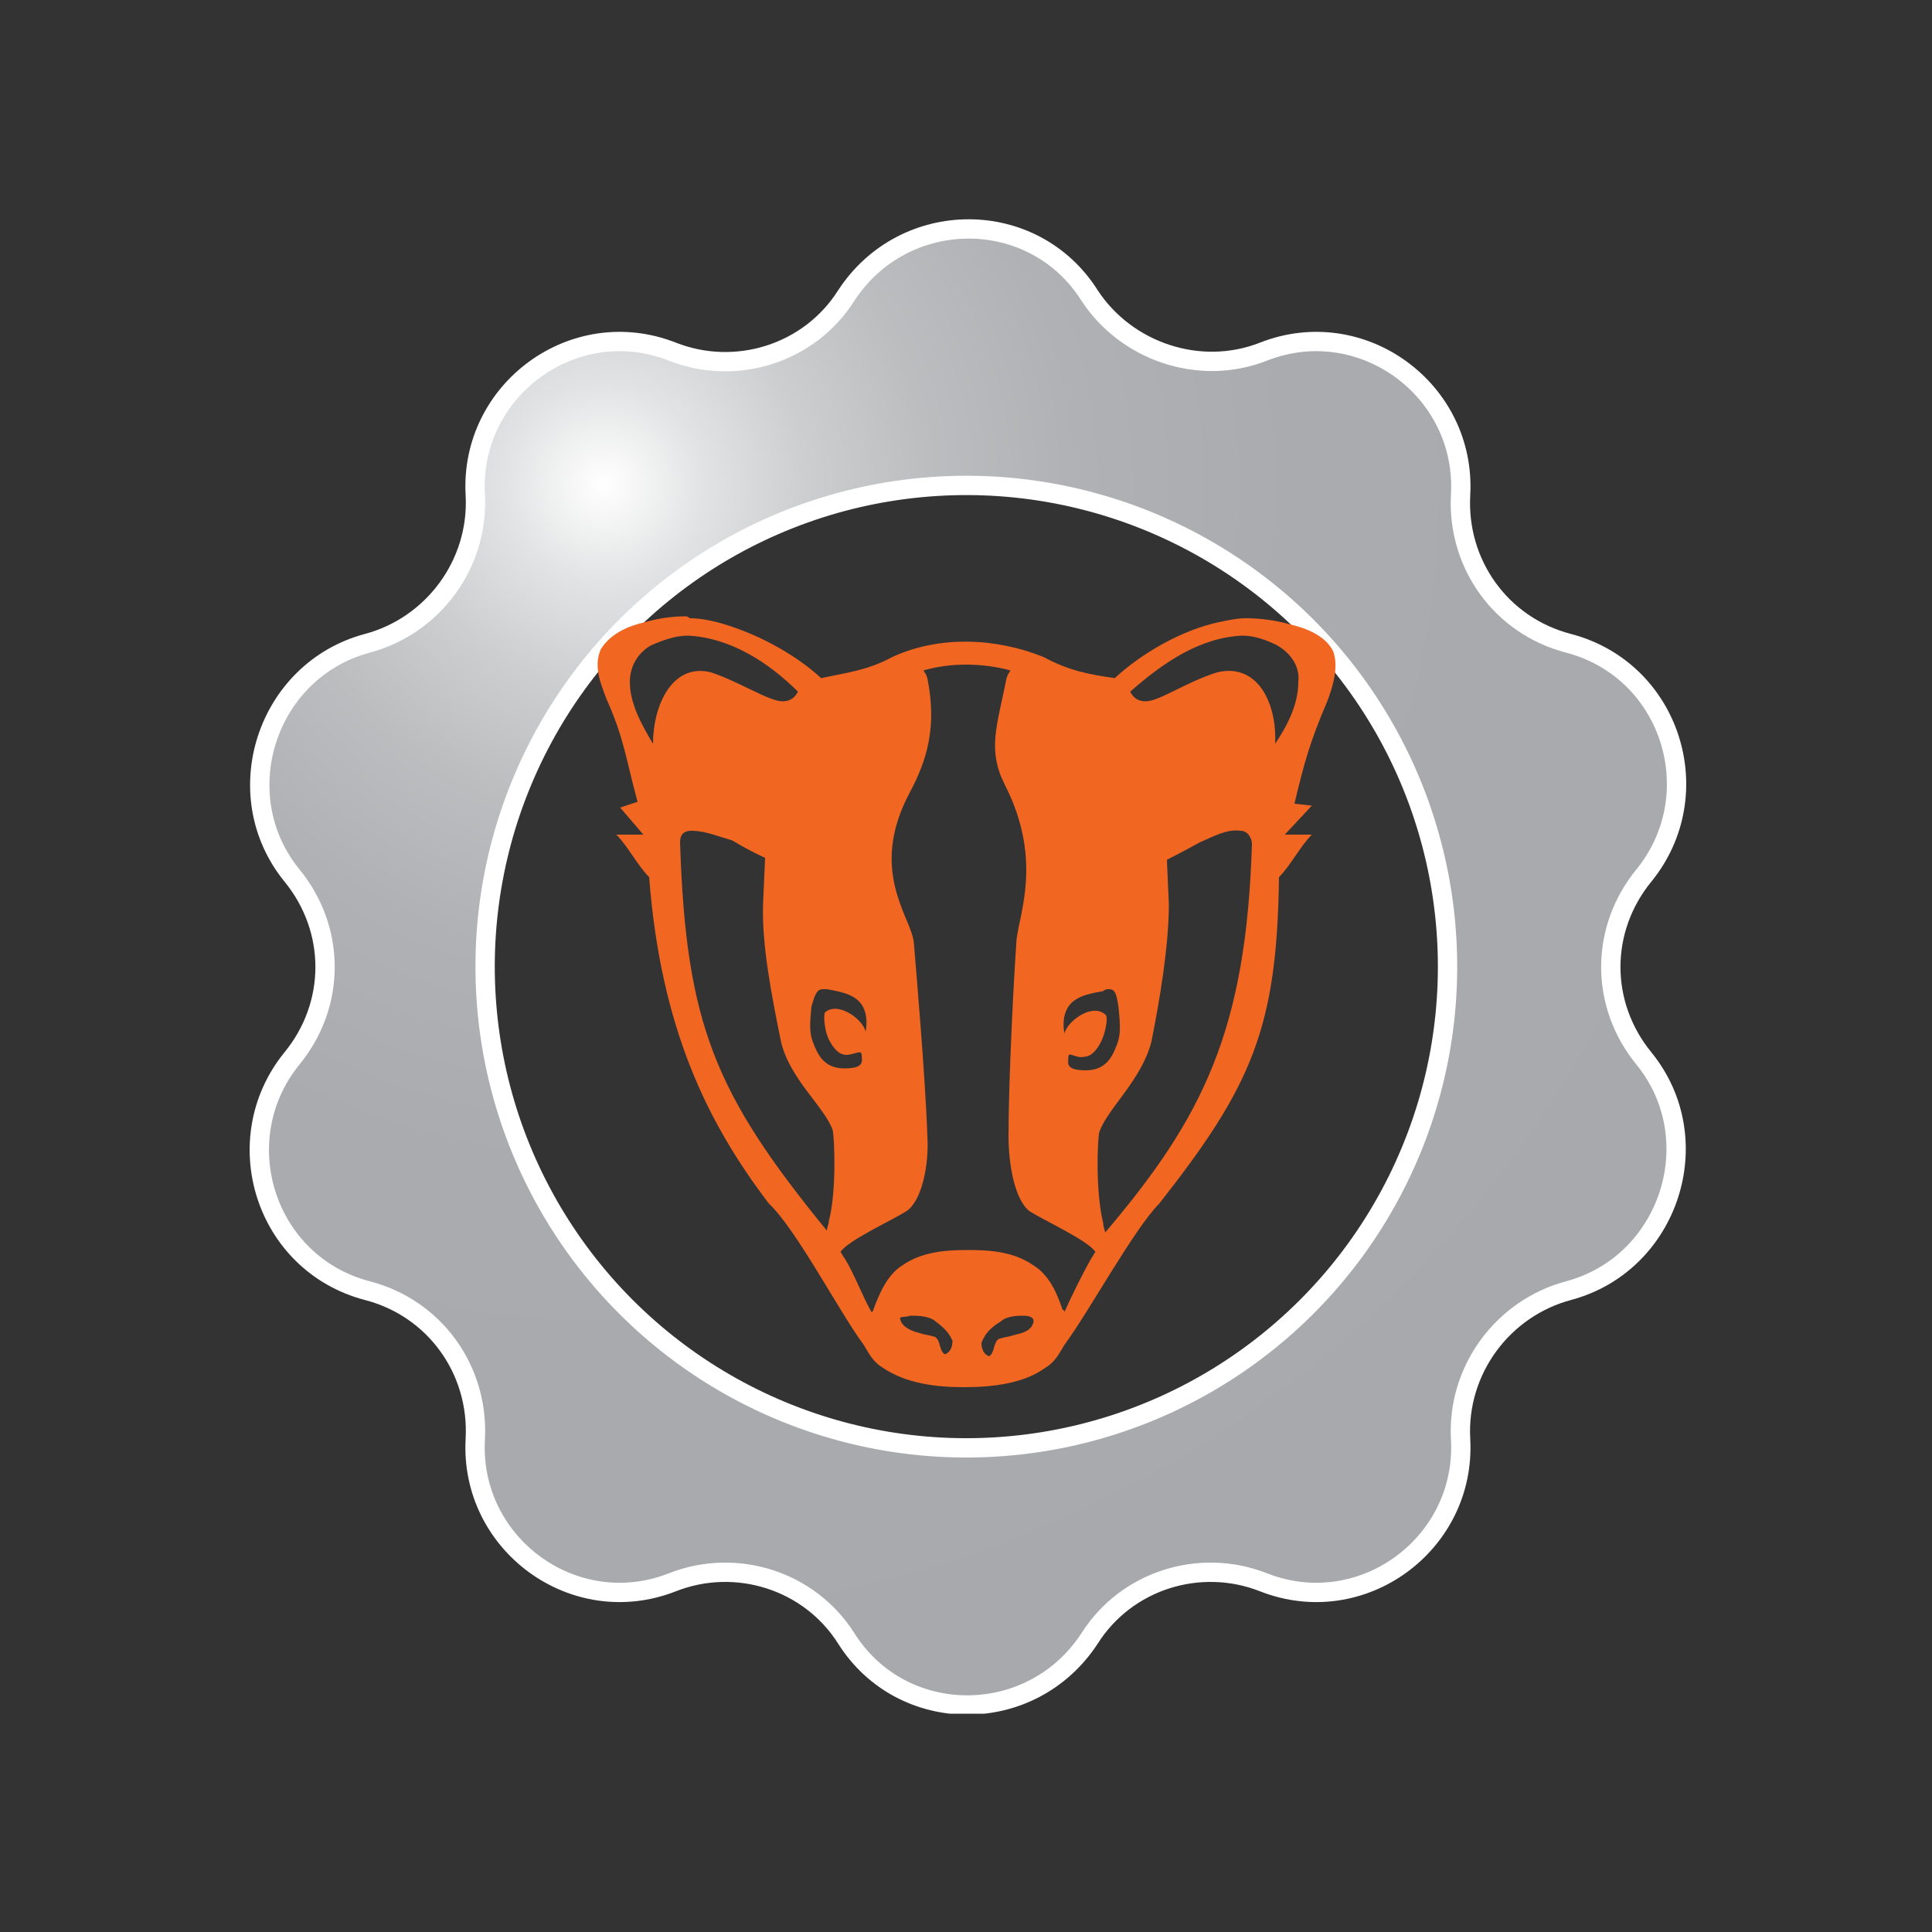 <svg xmlns="http://www.w3.org/2000/svg" xmlns:xlink="http://www.w3.org/1999/xlink" width="100" height="100" viewBox="0 0 100 100"><rect x="0" y="0" width="100" height="100" fill="#333333" stroke="none"/><style>.st0{fill:#FFFFFF;} .st1{clip-path:url(#SVGID_2_);} .st2{clip-path:url(#SVGID_4_);fill:url(#SVGID_5_);} .st3{clip-path:url(#SVGID_7_);fill:none;stroke:#FFFFFF;stroke-miterlimit:10;} .st4{fill-rule:evenodd;clip-rule:evenodd;fill:#F16722;} .st5{clip-path:url(#SVGID_9_);} .st6{clip-path:url(#SVGID_11_);fill:url(#SVGID_12_);} .st7{clip-path:url(#SVGID_14_);fill:none;stroke:#FFFFFF;stroke-miterlimit:10;}</style><defs><path id="SVGID_1_" d="M12.8 11.3h74.5v77.4H12.8z"/></defs><clipPath id="SVGID_2_"><use xlink:href="#SVGID_1_" overflow="visible"/></clipPath><g class="st1"><defs><path id="SVGID_3_" d="M29.7 64.5c-8-11.2-5.4-26.8 5.8-34.8 11.2-8 26.8-5.4 34.8 5.8 8 11.2 5.4 26.8-5.8 34.8-4.4 3.1-9.4 4.6-14.4 4.6-7.9 0-15.5-3.6-20.4-10.4M44 15.2c-2 3-5.7 4.2-9 2.8-5.1-2-10.5 1.9-10.3 7.3.2 3.6-2.2 6.7-5.6 7.6-5.3 1.4-7.4 7.7-4 12 2.2 2.8 2.2 6.7-.1 9.5-3.5 4.2-1.5 10.6 3.8 12 3.4.9 5.7 4.2 5.5 7.7-.3 5.4 5 9.4 10.1 7.5 3.3-1.2 7.1 0 9 3 2.9 4.6 9.6 4.7 12.6.1 2-3 5.7-4.2 9-2.8 5.1 2 10.5-1.9 10.3-7.3-.2-3.6 2.2-6.7 5.6-7.6 5.3-1.4 7.4-7.7 4-12-2.2-2.8-2.2-6.7.1-9.5 3.5-4.2 1.5-10.6-3.8-12-3.4-.9-5.7-4.2-5.5-7.7.3-5.4-5-9.4-10.1-7.5-3.3 1.2-7.1 0-9-3-1.5-2.3-3.9-3.5-6.4-3.5-2.3 0-4.7 1.1-6.2 3.4"/></defs><clipPath id="SVGID_4_"><use xlink:href="#SVGID_3_" overflow="visible"/></clipPath><radialGradient id="SVGID_5_" cx="1.069" cy="-.8" r="1" gradientTransform="matrix(47.455 47.455 47.455 -47.455 18.235 -63.963)" gradientUnits="userSpaceOnUse"><stop offset="0" stop-color="#FFF"/><stop offset=".006" stop-color="#FDFDFD"/><stop offset=".077" stop-color="#E2E3E4"/><stop offset=".158" stop-color="#CCCECF"/><stop offset=".254" stop-color="#BBBDBF"/><stop offset=".372" stop-color="#B0B1B4"/><stop offset=".538" stop-color="#A9ABAE"/><stop offset="1" stop-color="#A7A9AC"/></radialGradient><path class="st2" d="M50-26.8l77.3 77.4L50 127.9l-77.3-77.3"/></g><g class="st1"><defs><path id="SVGID_6_" d="M12.8 11.3h74.5v77.4H12.8z"/></defs><clipPath id="SVGID_7_"><use xlink:href="#SVGID_6_" overflow="visible"/></clipPath><path class="st3" d="M65.4 18.2c5.1-2 10.5 2 10.2 7.4-.2 3.6 2.1 6.8 5.6 7.7 5.3 1.4 7.3 7.8 3.9 12-2.3 2.8-2.3 6.7 0 9.5 3.4 4.2 1.3 10.6-3.9 12-3.4.9-5.8 4.1-5.6 7.7.3 5.4-5.1 9.4-10.2 7.4-3.3-1.3-7.1-.1-9 2.9-3 4.6-9.7 4.6-12.6 0-1.9-3-5.7-4.2-9-2.9-5.1 2-10.5-2-10.2-7.4.2-3.6-2.1-6.8-5.6-7.7-5.3-1.4-7.3-7.8-3.9-12 2.3-2.8 2.3-6.7 0-9.5-3.4-4.2-1.3-10.6 3.9-12 3.4-.9 5.8-4.1 5.6-7.7-.3-5.4 5.1-9.4 10.2-7.4 3.3 1.3 7.1.1 9-2.9 3-4.6 9.7-4.6 12.6 0 1.9 2.9 5.7 4.2 9 2.9z"/><ellipse transform="matrix(0.815 -0.58 0.58 0.815 -19.733 38.283)" class="st3" cx="50" cy="50" rx="24.9" ry="24.9"/></g><g><path class="st4" d="M35.5 31.9c-.7 0-1.4.1-2.1.3-.9.2-1.8.6-2.3 1.4-.4.9 0 1.8.3 2.6.9 2 1 3.1 1.6 5.3l-.9.3 1.2 1.4h-1.4c.6.6 1.1 1.6 1.7 2.2.6 7.8 3 12.7 6.2 16.9 1.4 1.3 3.7 5.7 4.9 7.3.3.5.5.9 1 1.2 1.2.8 2.7 1 4.2 1s3.1-.2 4.2-1c.5-.3.7-.7 1-1.2 1.2-1.6 3.6-6 4.9-7.3 4.8-6.1 6.1-9.1 6.2-16.9.6-.6 1.1-1.6 1.7-2.2h-1.4l1.4-1.5-.9-.1c.5-2.1.8-3.2 1.7-5.3.3-.8.6-1.8.3-2.6-.4-.8-1.4-1.2-2.3-1.4-.7-.2-1.5-.3-2.2-.3-.5 0-.9.1-1.4.2-1.9.4-4 1.6-5.4 2.9-1.4-.2-2.4-.4-3.7-1.1-2.5-1-5.4-1.1-7.8 0-1.3.7-2.3.8-3.7 1.1-1.4-1.3-3.5-2.4-5.4-2.9-.4-.1-.9-.2-1.4-.2-.1-.1-.2-.1-.2-.1zm.1 1c2.2.1 4.2 1.4 5.7 2.9-.1.2-.3.5-.8.5-.7 0-2.2-1-3.7-1.5-2-.5-3 1.7-3 3.7-.6-1-1.2-2.1-1.2-3.2 0-.8.4-1.5 1.1-1.9.7-.3 1.3-.5 1.9-.5zm28.7 0c.6 0 1.2.2 1.8.5.7.4 1.2 1.1 1.1 1.9 0 1.2-.6 2.3-1.2 3.2.1-2.1-.9-4.2-3-3.7-1.6.5-3 1.5-3.7 1.5-.5 0-.7-.3-.8-.5 1.7-1.5 3.6-2.8 5.8-2.9zm-12 1.8c-.1.2-.1.1-.2.4-.5 2.5-1 3.7-.1 5.5 2.1 4.1.6 7 .6 8.3-.1 1.3-.4 6.9-.4 9.9 0 1.4.3 3.3 1.1 3.9.8.5 3 1.5 3.4 2.1-.1.1-.1.2-.2.3-.5.9-1 1.9-1.4 2.8 0 0 0-.1-.1-.1-.3-.9-.7-1.8-1.5-2.3-1-.7-2.2-.8-3.4-.8-1.2 0-2.4.1-3.4.8-.8.5-1.2 1.5-1.5 2.3 0 0 0 .1-.1.1-.5-.9-.9-2-1.4-2.8-.1-.1-.1-.2-.2-.3.4-.6 2.6-1.6 3.4-2.1.8-.5 1.2-2.4 1.1-3.9-.1-3-.6-8.8-.7-10-.1-1.3-2.4-3.7-.2-7.8.9-1.7 1.4-3.4.9-5.9-.1-.3-.1-.2-.2-.4 1.4-.4 3-.4 4.5 0zM35.8 43c.7 0 1.4.3 2.1.5 1 .6 1.7.9 1.7.9s0 .1-.1 2.3c-.1 2.2.5 5.1.9 7.1s2.3 3.5 2.7 4.7c.1.5.2 3.2-.2 4.7 0 .2-.1.3-.1.5-5.8-7.1-7.3-10.7-7.6-20.1 0-.3.1-.6.6-.6-.1 0 0 0 0 0zm28.4 0s.1 0 0 0c.4 0 .6.4.6.7-.3 9.6-2.5 14.1-7.6 20.1 0-.1-.1-.3-.1-.5-.4-1.6-.3-4.3-.2-4.7.4-1.2 2.2-2.7 2.7-4.7.4-2 .9-4.9.9-7.1-.1-2.2-.1-2.3-.1-2.3s.8-.4 1.7-.9c.7-.3 1.4-.7 2.1-.6zm-21.6 8.2h.2c.5.1 1.4.2 1.8.8.4.6.2 1.4.2 1.4-.1-.6-1.4-1.6-2.1-1-.1.2 0 1 .2 1.4.2.4.5.8.9.8s.8-.3.8 0 .2.7-.9.7-1.4-.8-1.6-1.3c-.2-.5-.2-.9-.1-1.9.2-.7.3-.9.6-.9zm14.8 0c.3 0 .4.2.5 1 .1 1 .1 1.4-.1 1.9s-.5 1.3-1.6 1.3-.9-.4-.9-.7c0-.3.4.1.8 0 .4 0 .7-.4.9-.8.2-.4.4-1.3.2-1.4-.7-.6-2 .4-2.1 1 0 0-.2-.8.2-1.4.4-.6 1.3-.7 1.8-.8.1-.1.2-.1.3-.1zM47.1 68.1c.4 0 .8 0 1.2.2.4.3.8.6 1 1.1 0 .3-.1.6-.4.7-.3-.2-.2-.7-.5-.9-.3-.1-.5-.1-.8-.2-.4-.1-.9-.3-1-.7-.1-.2.3-.1.5-.2zm5.8 0c.2 0 .6 0 .6.3-.1.5-.6.6-1 .7-.3.1-.5.1-.8.2-.3.2-.2.7-.5.9-.3-.1-.4-.4-.4-.7.2-.5.5-.8 1-1.1.2-.2.6-.3 1.1-.3zm0 0"/></g></svg>